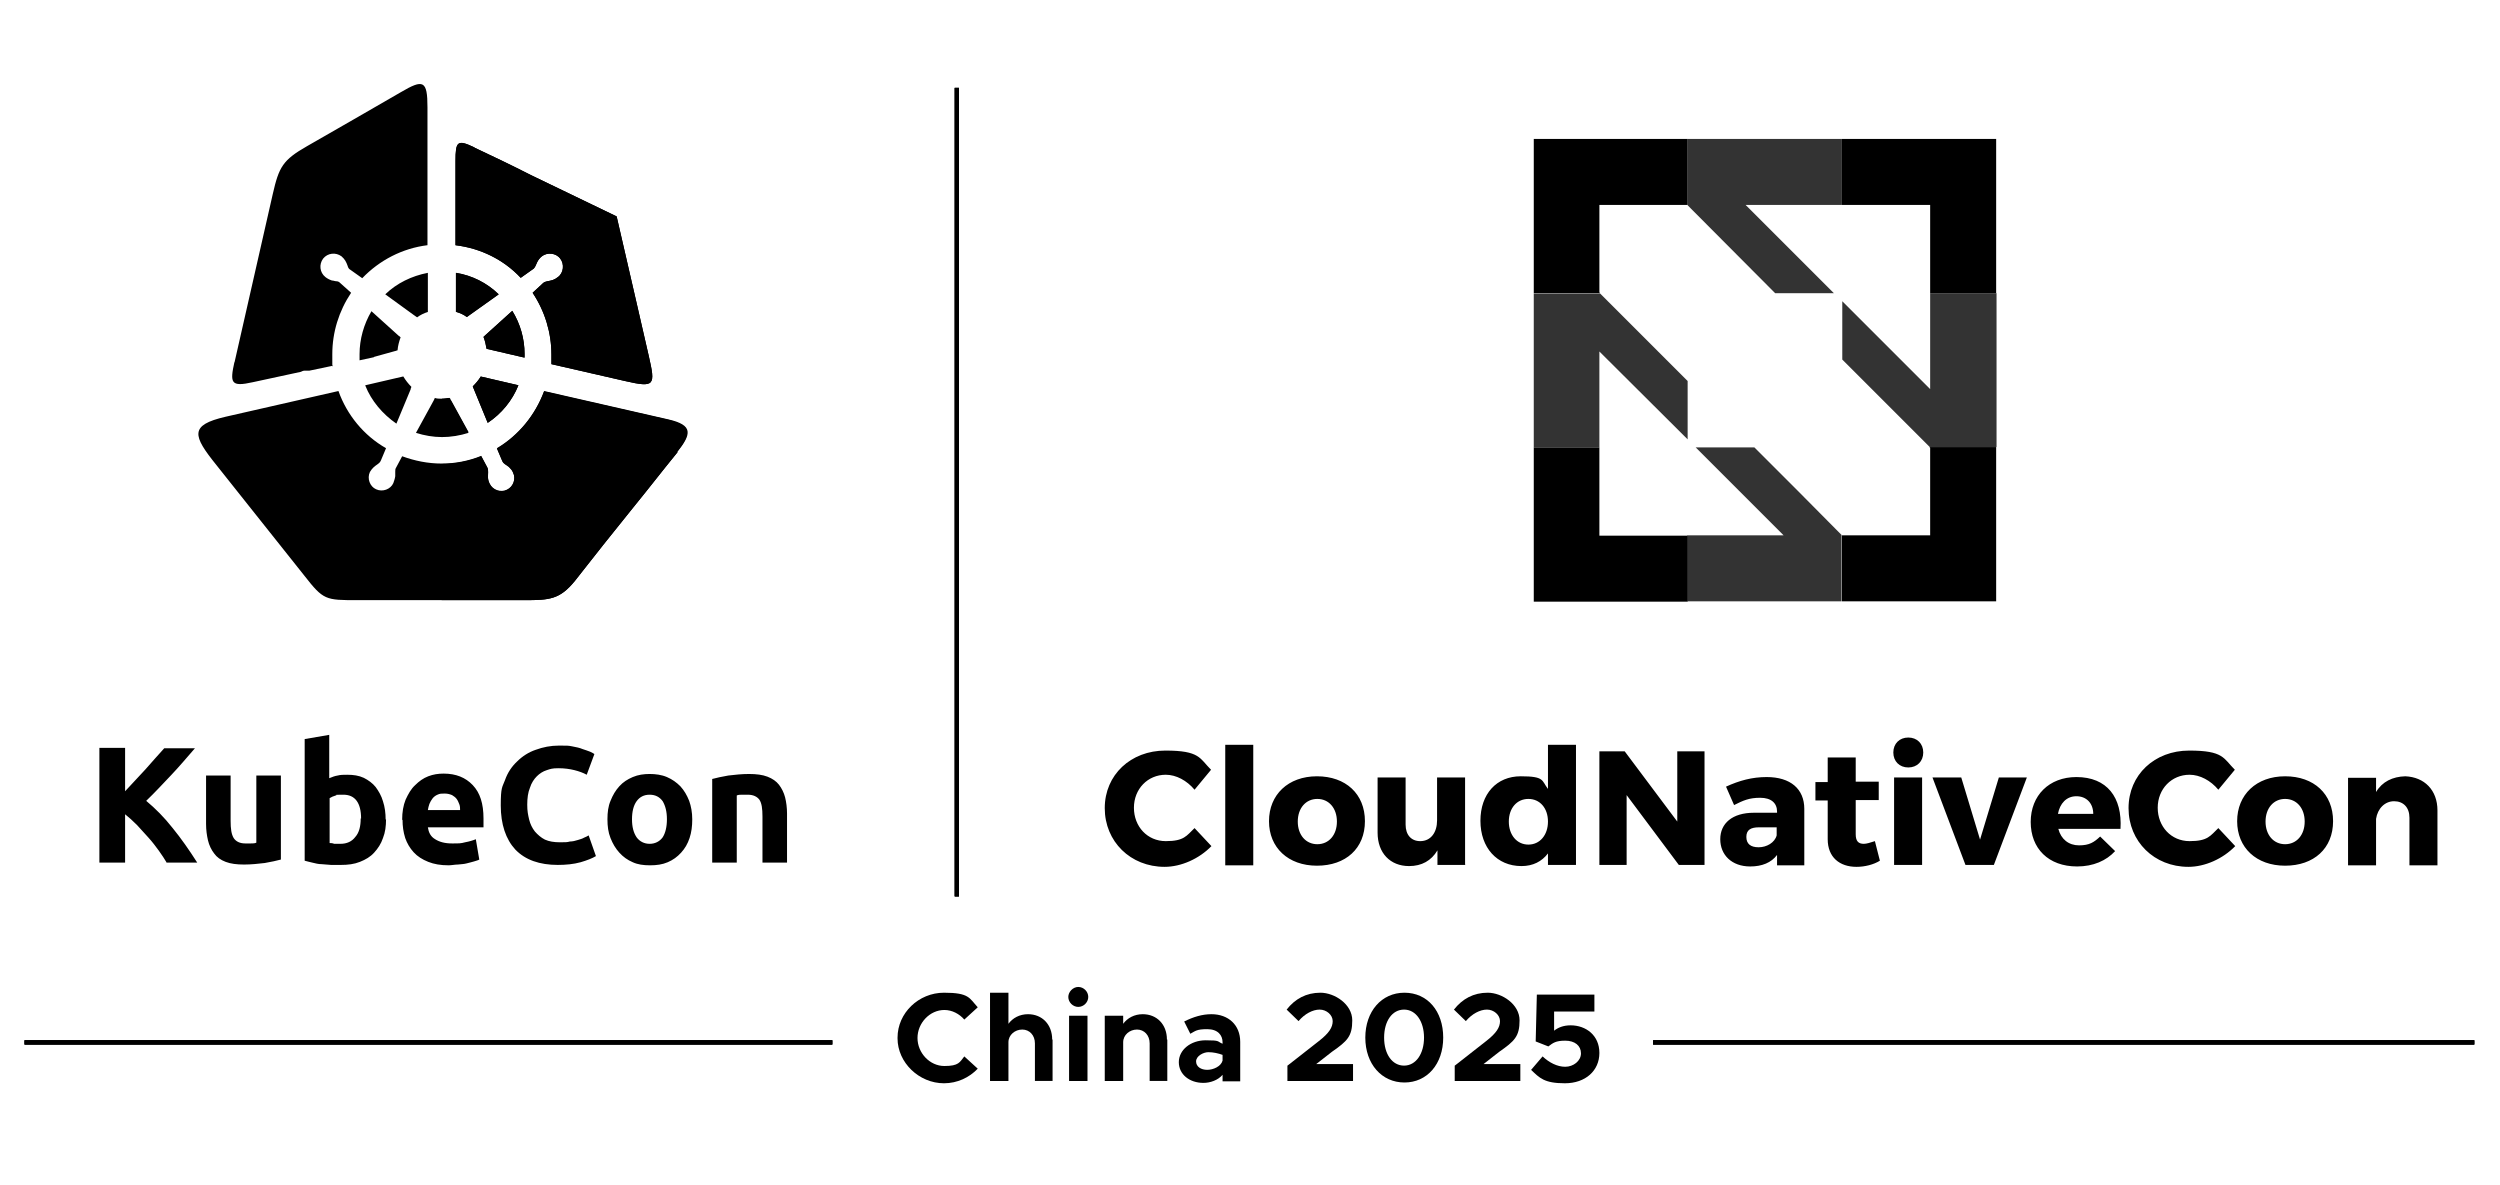<?xml version="1.0" encoding="UTF-8"?>
<svg id="Layer_1" xmlns="http://www.w3.org/2000/svg" xmlns:xlink="http://www.w3.org/1999/xlink" version="1.1" viewBox="0 0 651.5 308.9">
  <!-- Generator: Adobe Illustrator 29.0.0, SVG Export Plug-In . SVG Version: 2.1.0 Build 186)  -->
  <defs>
    <style>
      .st0 {
        fill: none;
      }

      .st1 {
        clip-path: url(#clippath-1);
      }

      .st2 {
        clip-path: url(#clippath-3);
      }

      .st3 {
        clip-path: url(#clippath-4);
      }

      .st4 {
        clip-path: url(#clippath-2);
      }

      .st5 {
        clip-path: url(#clippath-6);
      }

      .st6 {
        clip-path: url(#clippath-5);
      }

      .st7 {
        opacity: .8;
      }

      .st8 {
        clip-path: url(#clippath);
      }
    </style>
    <clipPath id="clippath">
      <rect class="st0" x="399.7" y="36.2" width="120.5" height="120.5"/>
    </clipPath>
    <clipPath id="clippath-1">
      <rect class="st0" x="248.8" y="22.9" width="1.1" height="210.7"/>
    </clipPath>
    <clipPath id="clippath-2">
      <rect class="st0" x="248.8" y="22.9" width="1.1" height="210.7"/>
    </clipPath>
    <clipPath id="clippath-3">
      <rect class="st0" x="430.8" y="271.1" width="214" height="1.1"/>
    </clipPath>
    <clipPath id="clippath-4">
      <rect class="st0" x="430.8" y="271.1" width="214" height="1.1"/>
    </clipPath>
    <clipPath id="clippath-5">
      <rect class="st0" x="6.4" y="271.1" width="210.5" height="1.1"/>
    </clipPath>
    <clipPath id="clippath-6">
      <rect class="st0" x="6.4" y="271.1" width="210.5" height="1.1"/>
    </clipPath>
  </defs>
  <path d="M185.6,203c1.1-.3,2.5-.6,4.2-.9,1.7-.2,3.5-.4,5.4-.4s3.5.2,4.8.7c1.3.5,2.3,1.2,3,2.1.7.9,1.3,2.1,1.6,3.3.3,1.2.5,2.7.5,4.2v12.8h-6.4v-12c0-2.1-.2-3.5-.8-4.4-.6-.8-1.6-1.3-3-1.3s-1,0-1.5,0c-.5,0-1,0-1.4.2v17.5h-6.4v-21.8ZM173.8,213.5c0-2-.4-3.5-1.1-4.7-.8-1.1-1.9-1.7-3.4-1.7s-2.6.6-3.4,1.7c-.8,1.1-1.2,2.7-1.2,4.7s.4,3.5,1.2,4.7c.8,1.1,2,1.7,3.4,1.7s2.6-.6,3.4-1.7c.7-1.1,1.1-2.7,1.1-4.7M180.4,213.5c0,1.8-.2,3.4-.7,4.9-.5,1.5-1.2,2.7-2.2,3.8-1,1.1-2.1,1.9-3.5,2.5-1.4.6-2.9.8-4.6.8s-3.2-.2-4.5-.8c-1.4-.6-2.5-1.4-3.5-2.5-1-1.1-1.7-2.3-2.3-3.8-.6-1.5-.8-3.1-.8-4.9s.2-3.4.8-4.8c.6-1.5,1.3-2.7,2.3-3.8,1-1.1,2.1-1.8,3.5-2.4,1.4-.6,2.9-.8,4.4-.8s3.1.2,4.5.8c1.4.6,2.5,1.4,3.5,2.4,1,1.1,1.7,2.3,2.3,3.8.5,1.4.8,3,.8,4.8M145.4,225.4c-4.8,0-8.5-1.3-11.1-4-2.5-2.7-3.8-6.6-3.8-11.5s.4-4.7,1.1-6.6c.7-2,1.8-3.6,3.2-4.9,1.3-1.3,3-2.4,4.8-3,1.9-.7,3.9-1.1,6.1-1.1s2.4,0,3.4.2c1.1.2,2,.4,2.7.7.7.2,1.4.5,2,.7.5.2.9.5,1.1.6l-2,5.4c-.9-.5-2-.9-3.2-1.2-1.2-.3-2.6-.5-4.2-.5s-2.1.2-3,.5c-1,.3-1.9.9-2.6,1.6-.7.7-1.4,1.7-1.8,3-.5,1.2-.7,2.7-.7,4.4s.2,2.6.5,3.9c.3,1.2.8,2.2,1.5,3.1.7.8,1.6,1.6,2.6,2.1,1.1.5,2.4.7,3.9.7s1.9,0,2.6-.2c.7,0,1.5-.2,2.1-.4.6-.2,1.1-.3,1.6-.6.5-.2.9-.4,1.2-.6l1.9,5.4c-1,.6-2.3,1.1-4,1.6-1.8.5-3.8.7-6.1.7M119.9,211.2c0-.6,0-1.1-.2-1.6-.2-.5-.4-1-.7-1.4-.3-.4-.7-.7-1.2-1-.5-.2-1.1-.4-1.9-.4s-1.3,0-1.9.3c-.5.2-1,.6-1.3,1-.3.4-.6.9-.8,1.4-.2.5-.3,1.1-.4,1.6h8.5ZM104.8,213.7c0-2.1.3-3.8.9-5.3.7-1.5,1.4-2.8,2.5-3.8,1-1,2.1-1.8,3.4-2.3,1.3-.5,2.6-.7,4-.7,3.2,0,5.7,1,7.6,3,1.9,2,2.8,4.8,2.8,8.7s0,.8,0,1.2c0,.4,0,.8,0,1.1h-14.5c.2,1.3.7,2.4,1.9,3.1,1.1.7,2.5,1.1,4.4,1.1s2.3,0,3.4-.3c1.1-.2,2.1-.5,2.8-.8l.9,5.3c-.3.2-.8.3-1.4.5-.6.2-1.2.3-1.9.5-.7.2-1.5.2-2.3.3-.8,0-1.6.2-2.4.2-2.1,0-3.8-.3-5.3-.9-1.5-.6-2.8-1.4-3.8-2.5-1-1.1-1.7-2.3-2.2-3.7-.5-1.6-.7-3.1-.7-4.8M100.6,213.5c0,1.8-.2,3.4-.8,4.9-.5,1.5-1.3,2.7-2.3,3.8-1,1.1-2.2,1.8-3.7,2.4-1.5.6-3.1.8-5,.8s-1.6,0-2.5,0l-2.5-.2c-.8,0-1.6-.2-2.4-.4-.7-.2-1.4-.3-2-.5v-31.7l6.4-1.1v11.3c.7-.3,1.5-.6,2.2-.7.7-.2,1.6-.2,2.5-.2,1.6,0,3,.2,4.3.8,1.2.6,2.3,1.4,3.1,2.4.8,1.1,1.5,2.3,1.9,3.7.5,1.5.7,3.1.7,4.8M94.1,213.3c0-4.1-1.6-6.2-4.6-6.2s-1.3,0-2,.2c-.7.2-1.1.4-1.6.7v11.7c.3,0,.7,0,1.2.2.5,0,1,0,1.6,0,1.7,0,3-.6,3.9-1.8,1-1.1,1.4-2.8,1.4-4.8M73.2,224c-1.1.3-2.5.6-4.2.9-1.7.2-3.5.4-5.4.4s-3.5-.2-4.8-.7c-1.3-.5-2.3-1.2-3-2.2-.7-.9-1.3-2.1-1.6-3.4-.3-1.3-.5-2.7-.5-4.3v-12.6h6.4v11.8c0,2.1.2,3.5.8,4.5.6.9,1.6,1.4,3,1.4s1,0,1.5,0c.5,0,1,0,1.4-.2v-17.5h6.4v21.9ZM43.5,224.9c-.6-1-1.3-2.1-2.1-3.2-.8-1.1-1.7-2.3-2.7-3.4-1-1.1-2-2.2-3-3.3-1.1-1.1-2.1-2-3.1-2.8v12.6h-6.7v-29.9h6.7v11.3c1.7-1.8,3.5-3.8,5.3-5.7,1.8-2,3.4-3.9,4.9-5.5h8c-2.1,2.4-4.1,4.8-6.2,7-2.1,2.2-4.2,4.5-6.5,6.7,2.4,2,4.7,4.3,6.9,7.1,2.2,2.7,4.3,5.7,6.4,9h-7.9ZM97.4,93.1l-3.7.8c0-.5,0-1.1,0-1.6,0-3.9,1.1-7.8,3.1-11.2l7.2,6.5c.2,0,.2.2.4.3-.4,1.1-.7,2.2-.8,3.4-.2,0-.5.2-.7.2l-5.4,1.5ZM111.5,71.1v10.2c-1,.3-2,.8-2.8,1.4l-1-.7-7.3-5.3c3-2.9,6.9-4.8,11.1-5.6M61.1,94.5c3.5-15.5,6.5-28.5,10-44,1.6-7,2.6-8.8,8.9-12.4,8.7-5,15.2-8.7,24.5-14.1,5.8-3.4,6.9-3.1,6.9,4v35.9c-6.5.8-12.5,3.9-17,8.6l-3.1-2.2c-.4-.2-.6-.6-.7-1-.4-1.1-.7-1.7-1.6-2.5-1.5-1.1-3.6-.9-4.8.6-1.1,1.5-.9,3.6.6,4.8.5.4,1.1.7,1.7.9.4,0,.8.2,1.2.2.4,0,.7.2.9.4l2.9,2.6c-3.2,4.8-4.9,10.3-4.9,16s0,2.1.2,3l-6.2,1.3c-.4,0-.8,0-1.3,0-.3,0-.7.2-.9.3-4.1.9-8.3,1.8-12.5,2.7-5.8,1.3-6,.2-4.8-5.3M118.8,81.3v-10.2c4.2.7,8,2.6,11.1,5.6l-8,5.7c0,0-.2.2-.3.2-.8-.6-1.7-1-2.7-1.3M136.7,93.2l-9.9-2.3c-.2-1.1-.4-2.1-.8-3.1l.2-.2,7.3-6.6c2.1,3.4,3.2,7.3,3.2,11.2v1M123.7,38.5c5.3,2.5,9.3,4.4,14.6,7.1l22.4,10.8c1.9,8.1,3.7,16.2,5.6,24.3,1.1,4.8,1.7,7.4,2.8,12.2,1.7,7.5,1.6,8.2-6.2,6.4l-19.2-4.4c0-.8,0-1.6,0-2.5,0-5.7-1.7-11.3-4.9-16.1l2.7-2.5c.3-.3.7-.4,1.1-.5,1.1-.2,1.8-.3,2.8-1.1,1.5-1.1,1.7-3.4.6-4.8-1.1-1.5-3.4-1.7-4.8-.6-.5.4-.9.9-1.2,1.5-.2.4-.3.7-.5,1.1-.2.3-.3.6-.7.8l-3.1,2.2c-4.5-4.8-10.5-7.7-17-8.5v-21.9c0-5.2.5-5.7,4.9-3.6M117.1,103.7c-.7,0-1.3.2-2,.2s-1.2,0-1.8-.2c0,.2-.2.4-.3.7l-4.6,8.4c2.2.7,4.5,1.1,6.8,1.1s4.7-.4,6.9-1.1l-4.5-8.2c-.2-.2-.4-.5-.5-.7M125.2,98.1l9.9,2.3c-1.6,4-4.4,7.4-8,9.8l-3.9-9.5c.8-.8,1.5-1.6,2.1-2.6M95.2,100.4l9.9-2.3c.6,1,1.3,1.9,2.1,2.7,0,.2-.2.4-.2.7l-3.7,8.9c-3.6-2.5-6.5-5.9-8.1-9.9M176.6,117.8c-4.8,5.9-6.9,8.7-11.7,14.6-5.4,6.7-9.8,12.2-15.1,19-3.9,4.8-6.6,5-13,5h-43.6c-8.4,0-8.9,0-13.9-6.4-5-6.3-8.9-11.2-14-17.6-3.9-4.9-4.9-6.2-8.9-11.2-6.2-7.7-7.1-10.4,2.4-12.6l29.4-6.7c2.2,6.2,6.6,11.6,12.4,14.9l-1.3,3.1c-.2.5-.4.7-.8,1-1,.7-1.5,1.1-2.1,2.1-.8,1.7,0,3.8,1.6,4.5,1.7.8,3.8,0,4.5-1.6.2-.6.4-1.1.5-1.8,0-.4,0-.8,0-1.2s0-.7.2-1l1.6-3c3.3,1.2,6.7,1.9,10.3,1.9s7.1-.7,10.3-2l1.6,3c.2.4.2.7.2,1.2,0,1.1-.2,1.8.4,3,.8,1.7,2.9,2.4,4.5,1.6,1.7-.8,2.4-2.9,1.6-4.5-.2-.6-.7-1.1-1.1-1.5l-1-.7c-.3-.2-.5-.4-.7-.8l-1.4-3.3c5.7-3.4,10-8.7,12.3-14.9l32.4,7.4c6.5,1.5,6,3.8,2.3,8.5"/>
  <path d="M118.9,81.3v-10.2c4.2.7,8,2.6,11.1,5.6l-8,5.7c0,0-.2.2-.3.2-.8-.6-1.7-1-2.7-1.3M136.7,93.2l-9.9-2.3c-.2-1.1-.4-2.1-.8-3.1l.2-.2,7.3-6.6c2.1,3.4,3.2,7.3,3.2,11.2v1M123.7,38.5c5.3,2.5,9.3,4.4,14.6,7.1l22.4,10.8c1.9,8.1,3.7,16.2,5.6,24.3,1.1,4.8,1.7,7.4,2.8,12.2,1.7,7.5,1.6,8.2-6.2,6.4l-19.2-4.4c0-.8,0-1.6,0-2.5,0-5.7-1.7-11.3-4.9-16.1l2.7-2.5c.3-.3.7-.4,1.1-.5,1.1-.2,1.8-.3,2.8-1.1,1.5-1.1,1.7-3.4.6-4.8-1.1-1.5-3.4-1.7-4.8-.6-.5.4-.9.9-1.2,1.5-.2.4-.3.7-.5,1.1-.2.3-.3.6-.7.8l-3.1,2.2c-4.5-4.8-10.5-7.7-17-8.5v-21.9c0-5.2.5-5.7,4.9-3.6M125.2,98.1l9.9,2.3c-1.6,4-4.4,7.4-8,9.8l-3.9-9.5c.8-.8,1.5-1.6,2.1-2.6M115.2,113.8v-9.9c.7,0,1.3,0,2-.2.2.2.2.5.4.7l4.5,8.2c-2.2.7-4.5,1.1-6.9,1.1M176.6,117.8c-4.8,5.9-6.9,8.7-11.7,14.6-5.4,6.7-9.8,12.2-15.1,19-3.9,4.8-6.6,5-13,5h-21.7v-35.5c3.5,0,7.1-.7,10.3-2l1.6,3c.2.4.2.7.2,1.2,0,1.1-.2,1.8.4,3,.8,1.7,2.9,2.4,4.5,1.6,1.7-.8,2.4-2.9,1.6-4.5-.2-.6-.7-1.1-1.1-1.5l-1-.7c-.3-.2-.5-.4-.7-.8l-1.4-3.3c5.7-3.4,10-8.7,12.3-14.9l32.4,7.4c6.3,1.6,5.8,3.9,2.1,8.5M416.8,116.6h-17.1v40.2h40.1v-17.2h-23v-23ZM503,116.7v22.8h-23c0,0,0,17.2,0,17.2h40.2v-40.2h-17.4l.2.2ZM399.7,76.4h17.3l-.2-.2v-22.8h23c0,0,0-17.2,0-17.2h-40.1v40.2ZM480,36.2v17.2h23v23h17.2v-40.2h-40.2Z"/>
  <g class="st7">
    <g class="st8">
      <path d="M477.9,76.4l-23-23h25.1v-17.2h-40.2v17.3l22.8,22.9h15.3ZM457.2,116.6h-15.3l19,19,3.9,3.9h-25.1v17.2h40.2v-17.3l-11.4-11.5-11.4-11.4ZM503,76.4v25l-3.9-3.9-19-19v15.2l11.4,11.4,11.4,11.4h17.4v-40.1h-17.2ZM439.8,99.3l-22.8-22.8h-17.3v40.1h17.1v-25l23,22.9v-15.2Z"/>
    </g>
  </g>
  <path d="M315.6,200.6l-4.3,5.2c-2-2.4-4.8-3.9-7.5-3.9-4.7,0-8.3,3.7-8.3,8.6s3.5,8.7,8.3,8.7,5.4-1.4,7.5-3.4l4.4,4.7c-3.2,3.3-7.9,5.4-12.2,5.4-8.9,0-15.6-6.6-15.6-15.3s6.8-15,15.8-15,8.9,2,11.9,5M319.3,225.4v-31.3h7.3v31.4h-7.3ZM355.7,214c0,7.1-5,11.6-12.5,11.6s-12.5-4.7-12.5-11.6,5-11.7,12.5-11.7,12.5,4.6,12.5,11.7M338.2,214.1c0,3.5,2.1,5.9,5.1,5.9s5.1-2.4,5.1-5.9-2.1-5.9-5.1-5.9-5.1,2.4-5.1,5.9M381.9,225.4h-7.3v-3.8c-1.6,2.7-4.1,4.1-7.4,4.1-4.9,0-8.2-3.4-8.2-8.7v-14.4h7.3v12.3c0,2.7,1.5,4.3,3.8,4.3,2.8,0,4.4-2.3,4.4-5.4v-11.2h7.3v22.7h0ZM410.7,225.4h-7.3v-3c-1.6,2.1-3.9,3.3-6.9,3.3-6.4,0-10.7-4.8-10.7-11.8s4.2-11.6,10.5-11.6,5.4,1.1,7.1,3.3v-11.5h7.3v31.3ZM403.4,214.1c0-3.5-2.1-5.9-5.1-5.9s-5.1,2.4-5.1,5.9c0,3.5,2.1,6,5.1,6s5.1-2.5,5.1-6M437.5,225.4l-13.6-18.2v18.2h-7.1v-29.6h6.6l13.7,18.3v-18.3h7.1v29.6h-6.7ZM470.2,210.6v14.9h-7.1v-2.7c-1.5,2-3.9,3-7,3-4.8,0-7.8-3-7.8-7.1s3.1-6.9,8.8-6.9h6v-.3c0-2.2-1.5-3.6-4.4-3.6s-4.4.7-6.8,1.9l-2.1-4.8c3.5-1.6,6.8-2.5,10.6-2.5,6.2,0,9.8,3.1,9.8,8.3ZM463,217.7v-2.1h-4.6c-2.2,0-3.3.7-3.3,2.5s1.1,2.7,3.2,2.7,4.2-1.2,4.7-3.1M489.9,224.3c-1.6,1-3.9,1.6-6.1,1.6-4.4,0-7.5-2.5-7.5-7.2v-10.1h-3.2v-4.8h3.2v-6.4h7.3v6.3h6v4.8h-6v8.9c0,1.8.7,2.5,2.1,2.5.7,0,1.7-.3,2.9-.7l1.3,5.1ZM501.2,196.1c0,2.3-1.6,3.9-3.9,3.9s-3.9-1.6-3.9-3.9,1.6-3.9,3.9-3.9,3.9,1.6,3.9,3.9M493.6,202.6h7.3v22.8h-7.3v-22.8ZM512.2,225.4l-8.6-22.8h7.5l4.9,16.2,4.9-16.2h7.3l-8.6,22.8h-7.5ZM552.5,216h-16.1c.7,2.7,2.7,4.3,5.4,4.3s3.9-.8,5.5-2.3l3.9,3.8c-2.3,2.5-5.7,4-9.9,4-7.5,0-12.1-4.7-12.1-11.6s4.8-11.7,11.9-11.7c8,0,12,5.3,11.5,13.5ZM545.5,212.1c0-2.8-1.8-4.6-4.4-4.6s-4.3,1.9-4.8,4.6h9.2ZM582.4,200.6l-4.3,5.2c-2-2.4-4.8-3.9-7.5-3.9-4.7,0-8.3,3.7-8.3,8.6s3.5,8.7,8.3,8.7,5.4-1.4,7.5-3.4l4.4,4.7c-3.2,3.3-7.9,5.4-12.2,5.4-8.9,0-15.6-6.6-15.6-15.3s6.8-15,15.8-15,8.9,2,11.9,5M608,214c0,7.1-5,11.6-12.5,11.6s-12.5-4.7-12.5-11.6,5-11.7,12.5-11.7,12.5,4.6,12.5,11.7M590.4,214.1c0,3.5,2.1,5.9,5.1,5.9s5.1-2.4,5.1-5.9-2.1-5.9-5.1-5.9-5.1,2.4-5.1,5.9M635.2,211.1v14.4h-7.3v-12.4c0-2.7-1.6-4.3-4-4.3s-4.3,1.9-4.7,4.6v12.1h-7.3v-22.8h7.3v3.7c1.6-2.7,4.3-4,7.6-4.1,5,.2,8.4,3.6,8.4,8.9Z"/>
  <g class="st1">
    <rect x="248.8" y="22.9" width="1.1" height="210.7"/>
    <rect x="248.8" y="22.9" width="1.1" height="210.7"/>
    <g class="st4">
      <rect x="248.8" y="22.9" width="1.1" height="210.7"/>
    </g>
  </g>
  <path d="M233.9,270.4c0-6.4,5.5-11.7,12.1-11.7s6.6,1.4,8.8,3.8l-3.5,3.2c-1.3-1.5-3.2-2.5-5.2-2.5-3.8,0-7,3.4-7,7.3s3.2,7.3,7,7.3,4-1,5.2-2.5l3.5,3.2c-2.2,2.3-5.3,3.8-8.8,3.8-6.5,0-12.1-5.4-12.1-11.7"/>
  <path d="M274.3,270.9v10.8h-4.6v-9.8c0-2.1-1.4-3.6-3.3-3.6s-3.6,1.4-3.6,3.3v10.1h-4.8v-23h4.8v8.1c1.1-1.5,2.9-2.5,5.1-2.5,3.7,0,6.3,2.7,6.3,6.6"/>
  <path d="M278.4,259.8c0-1.3,1.2-2.6,2.6-2.6s2.6,1.2,2.6,2.6-1.2,2.6-2.6,2.6-2.6-1.2-2.6-2.6M278.6,264.7h4.8v17h-4.8v-17Z"/>
  <path d="M304.2,270.9v10.8h-4.6v-9.8c0-2.1-1.4-3.6-3.3-3.6s-3.6,1.4-3.6,3.3v10.1h-4.8v-17h4.8v2.1c1.1-1.5,2.9-2.5,5.1-2.5,3.7,0,6.3,2.7,6.3,6.6"/>
  <path d="M323.2,271.6v10.2h-4.6v-1.7c-1.2,1.4-3.2,2.1-5,2.1-3.6,0-6.4-2.2-6.4-5.4s3.1-5.7,7-5.7,2.9.3,4.4.9v-.4c0-1.8-1.2-3.4-4-3.4s-3.1.5-4.4,1.2l-1.6-3.2c2.4-1.2,4.7-1.9,7.1-1.9,4.4,0,7.5,2.8,7.5,7.2M318.6,276.4v-1.5c-1.1-.4-2.4-.7-3.7-.7s-3.2,1-3.2,2.4,1.3,2.2,2.9,2.2,3.6-.9,4-2.4"/>
  <path d="M335.4,277.8l8.3-6.5c2.7-2.1,3.6-3.6,3.6-5.2s-1.6-3-3.4-3-3.9,1.1-5.5,3l-3.1-3c2.2-2.8,5.1-4.4,8.8-4.4s8.3,3,8.3,7.2-1.3,5.4-5.3,8.2l-4.1,3.2h9.6v4.4h-17.1v-4Z"/>
  <path d="M355.8,270.4c0-6.8,4.2-11.7,10.2-11.7s10.1,4.8,10.1,11.7-4.2,11.7-10.1,11.7-10.2-4.8-10.2-11.7M371.1,270.4c0-4.2-2.1-7.3-5.2-7.3s-5.2,3-5.2,7.3,2.1,7.3,5.2,7.3,5.2-3.1,5.2-7.3"/>
  <path d="M379,277.8l8.3-6.5c2.7-2.1,3.6-3.6,3.6-5.2s-1.6-3-3.4-3-3.9,1.1-5.5,3l-3.1-3c2.2-2.8,5.1-4.4,8.8-4.4s8.3,3,8.3,7.2-1.3,5.4-5.3,8.2l-4.1,3.2h9.6v4.4h-17.1v-4Z"/>
  <path d="M399.1,278.7l2.9-3.4c1.7,1.6,3.8,2.7,5.9,2.7s4.1-1.5,4.1-3.5-1.6-3.3-4.1-3.3-3.2.6-4.4,1.5l-3.3-1.3.3-12.2h15v4.4h-10.5v5c1-.8,2.4-1.4,4.3-1.4,4,0,7.5,2.6,7.5,7.2s-3.6,7.9-9,7.9-6.6-1.4-8.8-3.5"/>
  <g class="st2">
    <rect x="430.8" y="271.1" width="214" height="1.1"/>
    <rect x="430.8" y="271.1" width="214" height="1.1"/>
    <g class="st3">
      <rect x="430.8" y="271.1" width="214" height="1.1"/>
    </g>
  </g>
  <g class="st6">
    <rect x="6.4" y="271.1" width="210.5" height="1.1"/>
    <rect x="6.4" y="271.1" width="210.5" height="1.1"/>
    <g class="st5">
      <rect x="6.4" y="271.1" width="210.5" height="1.1"/>
    </g>
  </g>
</svg>